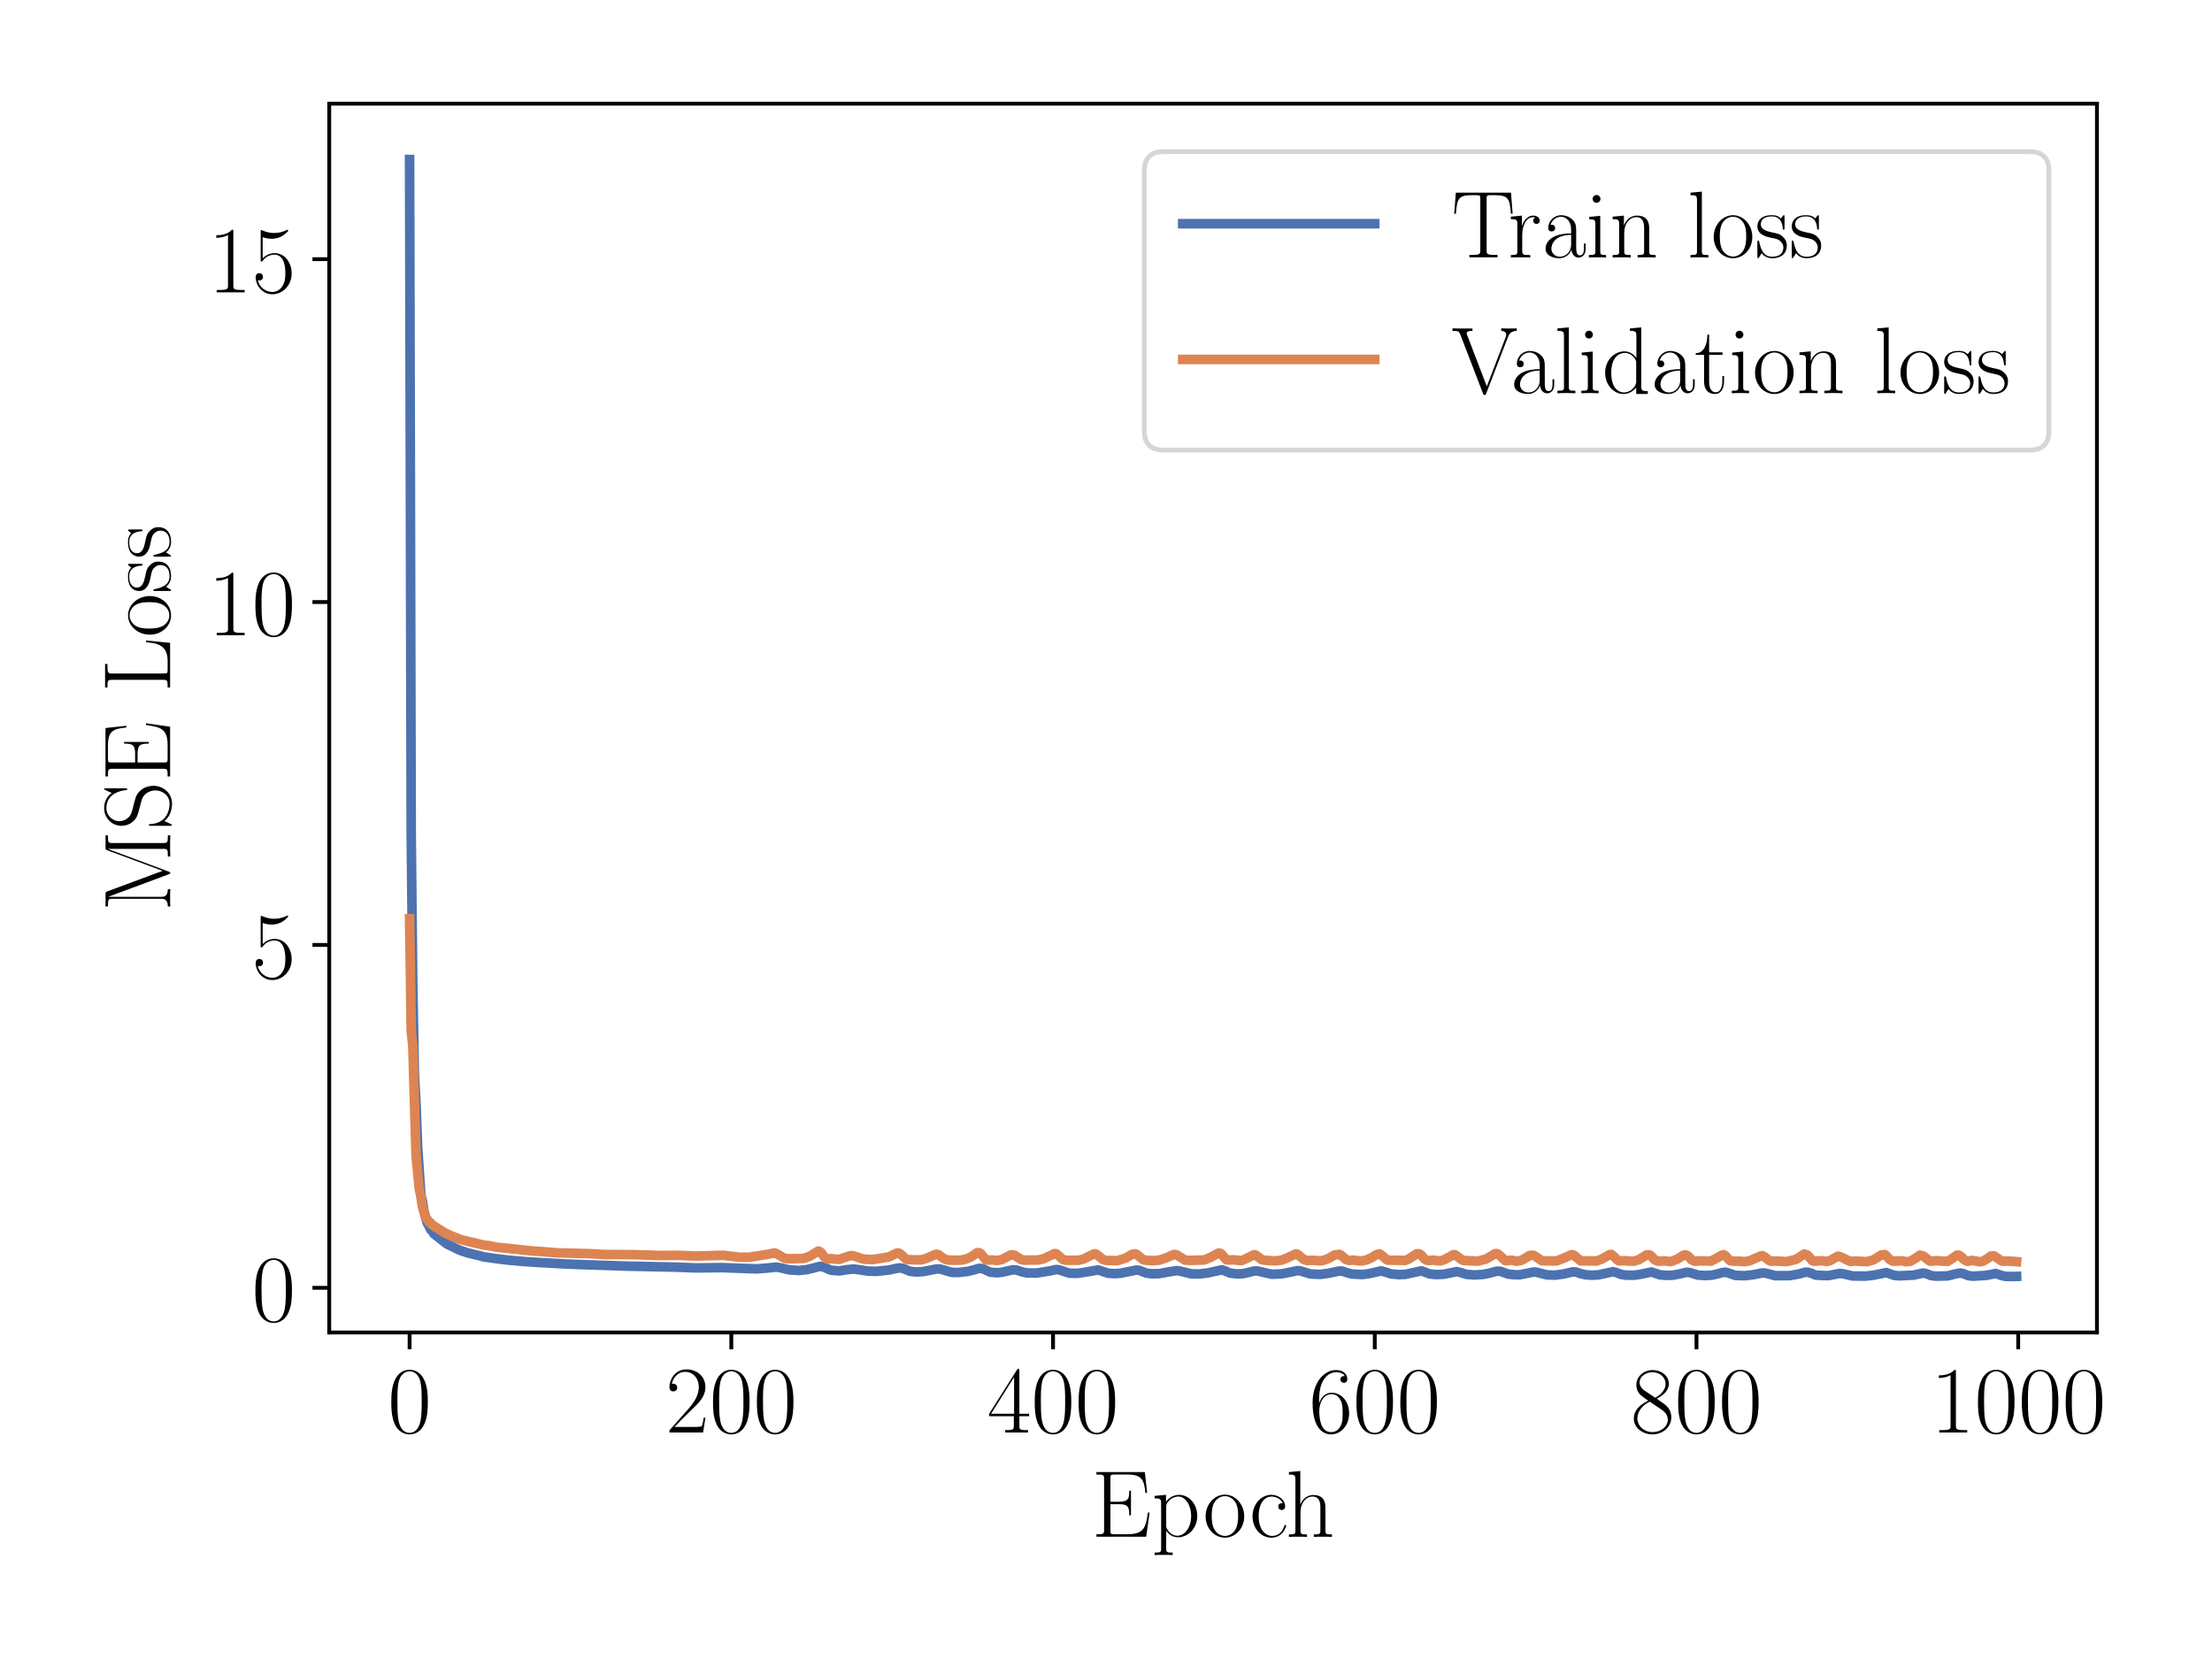 <?xml version="1.0" encoding="utf-8" standalone="no"?>
<!DOCTYPE svg PUBLIC "-//W3C//DTD SVG 1.1//EN"
  "http://www.w3.org/Graphics/SVG/1.1/DTD/svg11.dtd">
<!-- Created with matplotlib (https://matplotlib.org/) -->
<svg height="345.6pt" version="1.1" viewBox="0 0 460.8 345.6" width="460.8pt" xmlns="http://www.w3.org/2000/svg" xmlns:xlink="http://www.w3.org/1999/xlink">
 <defs>
  <style type="text/css">*{stroke-linecap:butt;stroke-linejoin:round;}</style>
 </defs>
 <g id="figure_1">
  <g id="patch_1">
   <path d="M 0 345.6 
L 460.8 345.6 
L 460.8 0 
L 0 0 
z
" style="fill:#ffffff;"/>
  </g>
  <g id="axes_1">
   <g id="patch_2">
    <path d="M 68.589 277.575 
L 436.832 277.575 
L 436.832 21.6 
L 68.589 21.6 
z
" style="fill:#ffffff;"/>
   </g>
   <g id="matplotlib.axis_1">
    <g id="xtick_1">
     <g id="line2d_1">
      <defs>
       <path d="M 0 0 
L 0 3.5 
" id="m5d7359f38b" style="stroke:#000000;stroke-width:0.8;"/>
      </defs>
      <g>
       <use style="stroke:#000000;stroke-width:0.8;" x="85.327" xlink:href="#m5d7359f38b" y="277.575"/>
      </g>
     </g>
     <g id="text_1">
      <!-- $\mathdefault{0}$ -->
      <g transform="translate(80.758 298.412)scale(0.2 -0.2)">
       <defs>
        <path d="M 42 31.641 
C 42 37.75 41.906 48.125 37.703 56.109 
C 34 63.109 28.094 65.594 22.906 65.594 
C 18.094 65.594 12 63.406 8.203 56.203 
C 4.203 48.719 3.797 39.438 3.797 31.641 
C 3.797 25.953 3.906 17.281 7 9.672 
C 11.297 -0.609 19 -2 22.906 -2 
C 27.5 -2 34.5 -0.109 38.594 9.375 
C 41.594 16.281 42 24.359 42 31.641 
z
M 22.906 -0.406 
C 16.5 -0.406 12.703 5.078 11.297 12.688 
C 10.203 18.562 10.203 27.156 10.203 32.75 
C 10.203 40.438 10.203 46.828 11.5 52.922 
C 13.406 61.391 19 64 22.906 64 
C 27 64 32.297 61.297 34.203 53.125 
C 35.5 47.438 35.594 40.734 35.594 32.75 
C 35.594 26.25 35.594 18.266 34.406 12.375 
C 32.297 1.484 26.406 -0.406 22.906 -0.406 
z
" id="CMR17-48"/>
       </defs>
       <use transform="scale(0.996)" xlink:href="#CMR17-48"/>
      </g>
     </g>
    </g>
    <g id="xtick_2">
     <g id="line2d_2">
      <g>
       <use style="stroke:#000000;stroke-width:0.8;" x="152.347" xlink:href="#m5d7359f38b" y="277.575"/>
      </g>
     </g>
     <g id="text_2">
      <!-- $\mathdefault{200}$ -->
      <g transform="translate(138.64 298.412)scale(0.2 -0.2)">
       <defs>
        <path d="M 41.703 15.453 
L 39.906 15.453 
C 38.906 8.375 38.094 7.172 37.703 6.562 
C 37.203 5.766 30 5.766 28.594 5.766 
L 9.406 5.766 
C 13 9.672 20 16.75 28.5 24.953 
C 34.594 30.734 41.703 37.531 41.703 47.422 
C 41.703 59.219 32.297 66 21.797 66 
C 10.797 66 4.094 56.312 4.094 47.344 
C 4.094 43.438 7 42.938 8.203 42.938 
C 9.203 42.938 12.203 43.547 12.203 47.031 
C 12.203 50.109 9.594 51 8.203 51 
C 7.594 51 7 50.906 6.594 50.703 
C 8.5 59.219 14.297 63.406 20.406 63.406 
C 29.094 63.406 34.797 56.516 34.797 47.422 
C 34.797 38.734 29.703 31.25 24 24.75 
L 4.094 2.281 
L 4.094 0 
L 39.297 0 
z
" id="CMR17-50"/>
       </defs>
       <use transform="scale(0.996)" xlink:href="#CMR17-50"/>
       <use transform="translate(45.69 0)scale(0.996)" xlink:href="#CMR17-48"/>
       <use transform="translate(91.381 0)scale(0.996)" xlink:href="#CMR17-48"/>
      </g>
     </g>
    </g>
    <g id="xtick_3">
     <g id="line2d_3">
      <g>
       <use style="stroke:#000000;stroke-width:0.8;" x="219.368" xlink:href="#m5d7359f38b" y="277.575"/>
      </g>
     </g>
     <g id="text_3">
      <!-- $\mathdefault{400}$ -->
      <g transform="translate(205.66 298.412)scale(0.2 -0.2)">
       <defs>
        <path d="M 33.594 64.406 
C 33.594 66.5 33.5 66.5 31.703 66.5 
L 2 19.594 
L 2 17 
L 27.797 17 
L 27.797 7.141 
C 27.797 3.5 27.594 2.5 20.594 2.5 
L 18.703 2.5 
L 18.703 0 
C 21.906 0 27.297 0 30.703 0 
C 34.094 0 39.5 0 42.703 0 
L 42.703 2.5 
L 40.797 2.5 
C 33.797 2.5 33.594 3.5 33.594 7.141 
L 33.594 17 
L 43.797 17 
L 43.797 19.594 
L 33.594 19.594 
z
M 28.094 57.859 
L 28.094 19.594 
L 4 19.594 
z
" id="CMR17-52"/>
       </defs>
       <use transform="scale(0.996)" xlink:href="#CMR17-52"/>
       <use transform="translate(45.69 0)scale(0.996)" xlink:href="#CMR17-48"/>
       <use transform="translate(91.381 0)scale(0.996)" xlink:href="#CMR17-48"/>
      </g>
     </g>
    </g>
    <g id="xtick_4">
     <g id="line2d_4">
      <g>
       <use style="stroke:#000000;stroke-width:0.8;" x="286.388" xlink:href="#m5d7359f38b" y="277.575"/>
      </g>
     </g>
     <g id="text_4">
      <!-- $\mathdefault{600}$ -->
      <g transform="translate(272.681 298.412)scale(0.2 -0.2)">
       <defs>
        <path d="M 10.594 34 
C 10.594 57.656 21.797 63 28.297 63 
C 30.406 63 35.5 62.641 37.5 59 
C 35.906 59 32.906 59 32.906 55.516 
C 32.906 52.828 35.094 51.922 36.5 51.922 
C 37.406 51.922 40.094 52.312 40.094 55.625 
C 40.094 61.781 35.094 65.297 28.203 65.297 
C 16.297 65.297 3.797 52.969 3.797 31 
C 3.797 3.953 15.094 -2 23.094 -2 
C 32.797 -2 42 6.672 42 20.047 
C 42 32.516 33.906 41.594 23.703 41.594 
C 17.594 41.594 13.094 37.609 10.594 30.625 
z
M 23.094 0.391 
C 10.797 0.391 10.797 18.75 10.797 22.438 
C 10.797 29.625 14.203 40 23.5 40 
C 25.203 40 30.094 40 33.406 33.125 
C 35.203 29.219 35.203 25.141 35.203 20.141 
C 35.203 14.75 35.203 10.781 33.094 6.781 
C 30.906 2.672 27.703 0.391 23.094 0.391 
z
" id="CMR17-54"/>
       </defs>
       <use transform="scale(0.996)" xlink:href="#CMR17-54"/>
       <use transform="translate(45.69 0)scale(0.996)" xlink:href="#CMR17-48"/>
       <use transform="translate(91.381 0)scale(0.996)" xlink:href="#CMR17-48"/>
      </g>
     </g>
    </g>
    <g id="xtick_5">
     <g id="line2d_5">
      <g>
       <use style="stroke:#000000;stroke-width:0.8;" x="353.408" xlink:href="#m5d7359f38b" y="277.575"/>
      </g>
     </g>
     <g id="text_5">
      <!-- $\mathdefault{800}$ -->
      <g transform="translate(339.701 298.412)scale(0.2 -0.2)">
       <defs>
        <path d="M 27.203 35.375 
C 33.5 38.547 39.906 43.328 39.906 50.984 
C 39.906 60.016 31.094 65.297 23 65.297 
C 13.906 65.297 5.906 58.734 5.906 49.688 
C 5.906 47.203 6.5 42.922 10.406 39.141 
C 11.406 38.156 15.594 35.172 18.297 33.281 
C 13.797 30.984 3.297 25.531 3.297 14.594 
C 3.297 4.359 13.094 -2 22.797 -2 
C 33.5 -2 42.5 5.656 42.5 15.781 
C 42.5 24.844 36.406 29.016 32.406 31.703 
z
M 14.094 44.094 
C 13.297 44.594 9.297 47.672 9.297 52.359 
C 9.297 58.422 15.594 63 22.797 63 
C 30.703 63 36.5 57.438 36.5 50.969 
C 36.5 41.703 26.094 36.422 25.594 36.422 
C 25.5 36.422 25.406 36.422 24.594 37.031 
z
M 32.5 23.734 
C 34 22.641 38.797 19.375 38.797 13.297 
C 38.797 5.953 31.406 0.391 23 0.391 
C 13.906 0.391 7 6.844 7 14.688 
C 7 22.547 13.094 29.094 20 32.188 
z
" id="CMR17-56"/>
       </defs>
       <use transform="scale(0.996)" xlink:href="#CMR17-56"/>
       <use transform="translate(45.69 0)scale(0.996)" xlink:href="#CMR17-48"/>
       <use transform="translate(91.381 0)scale(0.996)" xlink:href="#CMR17-48"/>
      </g>
     </g>
    </g>
    <g id="xtick_6">
     <g id="line2d_6">
      <g>
       <use style="stroke:#000000;stroke-width:0.8;" x="420.428" xlink:href="#m5d7359f38b" y="277.575"/>
      </g>
     </g>
     <g id="text_6">
      <!-- $\mathdefault{1000}$ -->
      <g transform="translate(402.152 298.412)scale(0.2 -0.2)">
       <defs>
        <path d="M 26.594 63.406 
C 26.594 65.5 26.5 65.5 25.094 65.5 
C 21.203 61.188 15.297 59.797 9.703 59.797 
C 9.406 59.797 8.906 59.797 8.797 59.5 
C 8.703 59.297 8.703 59.094 8.703 57 
C 11.797 57 17 57.594 21 59.984 
L 21 7.203 
C 21 3.688 20.797 2.5 12.203 2.5 
L 9.203 2.5 
L 9.203 0 
C 14 0 19 0 23.797 0 
C 28.594 0 33.594 0 38.406 0 
L 38.406 2.5 
L 35.406 2.5 
C 26.797 2.5 26.594 3.594 26.594 7.156 
z
" id="CMR17-49"/>
       </defs>
       <use transform="scale(0.996)" xlink:href="#CMR17-49"/>
       <use transform="translate(45.69 0)scale(0.996)" xlink:href="#CMR17-48"/>
       <use transform="translate(91.381 0)scale(0.996)" xlink:href="#CMR17-48"/>
       <use transform="translate(137.071 0)scale(0.996)" xlink:href="#CMR17-48"/>
      </g>
     </g>
    </g>
    <g id="text_7">
     <!-- Epoch -->
     <g transform="translate(227.395 320.124)scale(0.2 -0.2)">
      <defs>
       <path d="M 60.703 25.234 
L 58.906 25.234 
C 56.703 10.562 55.406 2.594 37.797 2.594 
L 23.906 2.594 
C 19.906 2.594 19.703 3.078 19.703 6.469 
L 19.703 34 
L 29.094 34 
C 38.5 34 39.406 30.625 39.406 22.344 
L 41.203 22.344 
L 41.203 48.141 
L 39.406 48.141 
C 39.406 39.953 38.5 36.594 29.094 36.594 
L 19.703 36.594 
L 19.703 61.141 
C 19.703 64.5 19.906 65 23.906 65 
L 37.594 65 
C 53.094 65 54.906 58.891 56.297 45.766 
L 58.094 45.766 
L 55.703 67.578 
L 5.094 67.578 
L 5.094 65 
C 12 65 13.094 65 13.094 60.531 
L 13.094 7.047 
C 13.094 2.594 12 2.594 5.094 2.594 
L 5.094 0 
L 57.094 0 
z
" id="CMR17-69"/>
       <path d="M 22 -16.609 
C 15.594 -16.609 15.203 -16.203 15.203 -12.328 
L 15.203 6.281 
C 18.094 2.094 22.297 -0.594 27.594 -0.594 
C 37.594 -0.594 47.703 8.172 47.703 21.688 
C 47.703 34.234 39 43.781 28.703 43.781 
C 22.703 43.781 17.797 40.5 15 36.531 
L 15 43.781 
L 3.094 42.688 
L 3.094 40.109 
C 9 40.109 9.906 39.5 9.906 34.734 
L 9.906 -12.328 
C 9.906 -16.109 9.5 -16.609 3.094 -16.609 
L 3.094 -19.188 
C 5.5 -19 9.906 -19 12.5 -19 
C 15.094 -19 19.594 -19 22 -19.188 
z
M 15.203 31.438 
C 15.203 32.844 15.203 34.922 19.094 38.609 
C 19.594 39.016 23 42 28 42 
C 35.297 42 41.297 32.938 41.297 21.594 
C 41.297 10.25 34.906 1 27 1 
C 23.406 1 19.5 2.688 16.5 7.375 
C 15.203 9.562 15.203 10.156 15.203 11.75 
z
" id="CMR17-112"/>
       <path d="M 43.094 21.188 
C 43.094 34 33.797 44 22.906 44 
C 12 44 2.703 34 2.703 21.188 
C 2.703 8.609 12 -1 22.906 -1 
C 33.797 -1 43.094 8.609 43.094 21.188 
z
M 22.906 0.797 
C 18.203 0.797 14.203 3.594 11.906 7.5 
C 9.406 11.984 9.094 17.594 9.094 22 
C 9.094 26.203 9.297 31.406 11.906 35.906 
C 13.906 39.203 17.797 42.406 22.906 42.406 
C 27.406 42.406 31.203 39.906 33.594 36.406 
C 36.703 31.703 36.703 25.109 36.703 22 
C 36.703 18.094 36.5 12.109 33.797 7.297 
C 31 2.703 26.703 0.797 22.906 0.797 
z
" id="CMR17-111"/>
       <path d="M 34.906 35 
C 33 35 30.203 35 30.203 31.516 
C 30.203 28.719 32.5 27.922 33.797 27.922 
C 34.5 27.922 37.406 28.234 37.406 31.625 
C 37.406 38.547 30.594 43.797 22.906 43.797 
C 12.297 43.797 3.297 34.031 3.297 21.297 
C 3.297 8.062 12.703 -1 22.906 -1 
C 35.297 -1 38.406 10.578 38.406 11.688 
C 38.406 12.094 38.297 12.391 37.594 12.391 
C 36.906 12.391 36.797 12.297 36.406 10.984 
C 33.797 2.812 28.094 0.797 23.797 0.797 
C 17.406 0.797 9.703 6.672 9.703 21.391 
C 9.703 36.531 17.094 42 23 42 
C 26.906 42 32.703 40.203 34.906 35 
z
" id="CMR17-99"/>
       <path d="M 41.5 30.203 
C 41.5 35.297 40.5 43.594 28.703 43.594 
C 20.5 43.594 16.5 37 15.297 33.703 
L 15.203 33.703 
L 15.203 68.688 
L 3.297 67.594 
L 3.297 65 
C 9.203 65 10.094 64.406 10.094 59.641 
L 10.094 6.656 
C 10.094 2.875 9.703 2.391 3.297 2.391 
L 3.297 -0.203 
C 5.703 0 10.094 0 12.703 0 
C 15.297 0 19.797 0 22.203 -0.203 
L 22.203 2.391 
C 15.797 2.391 15.406 2.781 15.406 6.688 
L 15.406 25.906 
C 15.406 35.109 21 42 28 42 
C 35.406 42 36.203 35.406 36.203 30.594 
L 36.203 6.688 
C 36.203 2.875 35.797 2.391 29.406 2.391 
L 29.406 -0.203 
C 31.797 0 36.203 0 38.797 0 
C 41.406 0 45.906 0 48.297 -0.203 
L 48.297 2.391 
C 41.906 2.391 41.5 2.781 41.5 6.688 
z
" id="CMR17-104"/>
      </defs>
      <use transform="scale(0.996)" xlink:href="#CMR17-69"/>
      <use transform="translate(62.586 0)scale(0.996)" xlink:href="#CMR17-112"/>
      <use transform="translate(116.084 0)scale(0.996)" xlink:href="#CMR17-111"/>
      <use transform="translate(164.377 0)scale(0.996)" xlink:href="#CMR17-99"/>
      <use transform="translate(202.26 0)scale(0.996)" xlink:href="#CMR17-104"/>
     </g>
    </g>
   </g>
   <g id="matplotlib.axis_2">
    <g id="ytick_1">
     <g id="line2d_7">
      <defs>
       <path d="M 0 0 
L -3.5 0 
" id="mf50fac00cf" style="stroke:#000000;stroke-width:0.8;"/>
      </defs>
      <g>
       <use style="stroke:#000000;stroke-width:0.8;" x="68.589" xlink:href="#mf50fac00cf" y="268.276"/>
      </g>
     </g>
     <g id="text_8">
      <!-- $\mathdefault{0}$ -->
      <g transform="translate(52.451 275.194)scale(0.2 -0.2)">
       <use transform="scale(0.996)" xlink:href="#CMR17-48"/>
      </g>
     </g>
    </g>
    <g id="ytick_2">
     <g id="line2d_8">
      <g>
       <use style="stroke:#000000;stroke-width:0.8;" x="68.589" xlink:href="#mf50fac00cf" y="196.845"/>
      </g>
     </g>
     <g id="text_9">
      <!-- $\mathdefault{5}$ -->
      <g transform="translate(52.451 203.763)scale(0.2 -0.2)">
       <defs>
        <path d="M 11.406 57.688 
C 12.406 57.281 16.5 56 20.703 56 
C 30 56 35.094 61.109 38 64.062 
C 38 64.953 38 65.5 37.406 65.5 
C 37.297 65.5 37.094 65.5 36.297 65.047 
C 32.797 63.406 28.703 62.078 23.703 62.078 
C 20.703 62.078 16.203 62.484 11.297 64.672 
C 10.203 65.172 10 65.172 9.906 65.172 
C 9.406 65.172 9.297 65.062 9.297 63.078 
L 9.297 34.422 
C 9.297 32.641 9.297 32.141 10.297 32.141 
C 10.797 32.141 11 32.344 11.5 33.031 
C 14.703 37.516 19.094 39.406 24.094 39.406 
C 27.594 39.406 35.094 37.219 35.094 20.141 
C 35.094 16.953 35.094 11.172 32.094 6.578 
C 29.594 2.484 25.703 0.391 21.406 0.391 
C 14.797 0.391 8.094 5 6.297 12.719 
C 6.703 12.609 7.5 12.422 7.906 12.422 
C 9.203 12.422 11.703 13.125 11.703 16.219 
C 11.703 18.906 9.797 20 7.906 20 
C 5.594 20 4.094 18.594 4.094 15.797 
C 4.094 7.094 11 -2 21.594 -2 
C 31.906 -2 41.703 6.875 41.703 19.75 
C 41.703 31.719 33.906 41 24.203 41 
C 19.094 41 14.797 39.109 11.406 35.531 
z
" id="CMR17-53"/>
       </defs>
       <use transform="scale(0.996)" xlink:href="#CMR17-53"/>
      </g>
     </g>
    </g>
    <g id="ytick_3">
     <g id="line2d_9">
      <g>
       <use style="stroke:#000000;stroke-width:0.8;" x="68.589" xlink:href="#mf50fac00cf" y="125.414"/>
      </g>
     </g>
     <g id="text_10">
      <!-- $\mathdefault{10}$ -->
      <g transform="translate(43.313 132.333)scale(0.2 -0.2)">
       <use transform="scale(0.996)" xlink:href="#CMR17-49"/>
       <use transform="translate(45.69 0)scale(0.996)" xlink:href="#CMR17-48"/>
      </g>
     </g>
    </g>
    <g id="ytick_4">
     <g id="line2d_10">
      <g>
       <use style="stroke:#000000;stroke-width:0.8;" x="68.589" xlink:href="#mf50fac00cf" y="53.983"/>
      </g>
     </g>
     <g id="text_11">
      <!-- $\mathdefault{15}$ -->
      <g transform="translate(43.313 60.902)scale(0.2 -0.2)">
       <use transform="scale(0.996)" xlink:href="#CMR17-49"/>
       <use transform="translate(45.69 0)scale(0.996)" xlink:href="#CMR17-53"/>
      </g>
     </g>
    </g>
    <g id="text_12">
     <!-- MSE Loss -->
     <g transform="translate(35.437 189.879)rotate(-90)scale(0.2 -0.2)">
      <defs>
       <path d="M 20.906 66 
C 20.297 67.5 20.203 67.5 18.094 67.5 
L 5.297 67.5 
L 5.297 65 
C 12.203 65 13.297 65 13.297 60.547 
L 13.297 9.531 
C 13.297 7.047 13.297 2.391 5.297 2.391 
L 5.297 -0.203 
C 7.594 0 11.797 0 14.297 0 
C 16.797 0 21 0 23.297 -0.203 
L 23.297 2.391 
C 15.297 2.391 15.297 7.047 15.297 9.531 
L 15.297 64.609 
L 15.406 64.609 
L 38.906 1.391 
C 39.297 0.391 39.5 -0.203 40.297 -0.203 
C 41.094 -0.203 41.297 0.391 41.703 1.391 
L 65.406 65.094 
L 65.5 65.094 
L 65.5 6.844 
C 65.5 2.391 64.406 2.391 57.5 2.391 
L 57.5 -0.203 
C 60.203 0 65.594 0 68.5 0 
C 71.406 0 76.906 0 79.594 -0.203 
L 79.594 2.391 
C 72.703 2.391 71.594 2.391 71.594 6.844 
L 71.594 60.547 
C 71.594 65 72.703 65 79.594 65 
L 79.594 67.5 
L 66.906 67.5 
C 64.797 67.5 64.703 67.406 64.094 65.906 
L 42.5 7.844 
z
" id="CMR17-77"/>
       <path d="M 43.797 67.031 
C 43.797 68.812 43.703 68.922 43.094 68.922 
C 42.5 68.922 42.297 68.516 41.906 67.625 
L 38.906 61.047 
C 35.094 66.516 29.297 69 23 69 
C 12.797 69 4.594 60.953 4.594 50.828 
C 4.594 47.75 5.297 43.375 8.703 39.219 
C 12.406 34.656 15.906 33.859 23.906 31.766 
C 26.906 30.969 31.906 29.672 32.906 29.281 
C 38.594 26.906 41.594 20.953 41.594 15.391 
C 41.594 8.234 36.5 0.594 27.797 0.594 
C 17.094 0.594 7.094 6.547 6.406 20.484 
C 6.297 22.078 6.203 22.172 5.5 22.172 
C 4.703 22.172 4.594 22.078 4.594 20.078 
L 4.594 -0.016 
C 4.594 -1.797 4.703 -1.906 5.297 -1.906 
C 6 -1.906 6.203 -1.406 7.594 1.688 
C 7.703 1.984 7.703 2.188 9.594 5.953 
C 14.594 -0.609 23 -2 27.797 -2 
C 38.703 -2 46.406 7.047 46.406 17.562 
C 46.406 22.719 44.5 26.688 43.406 28.484 
C 39.203 34.844 34.703 36.031 29.906 37.219 
C 29.203 37.531 29 37.531 23.406 38.906 
C 18 40.297 15.703 41 13.203 43.688 
C 10.406 46.75 9.406 49.938 9.406 53.109 
C 9.406 59.562 14.594 66.609 23.094 66.609 
C 33.703 66.609 40.297 59.156 41.797 46.766 
C 42.094 44.969 42.203 44.875 42.906 44.875 
C 43.797 44.875 43.797 45.172 43.797 46.859 
z
" id="CMR17-83"/>
       <path d="M 54.203 25.234 
L 52.406 25.234 
C 51.594 15.359 50.297 2.594 33.203 2.594 
L 23.906 2.594 
C 19.906 2.594 19.703 3.078 19.703 6.469 
L 19.703 60.906 
C 19.703 64.516 19.906 65.5 27.5 65.5 
L 29.703 65.5 
L 29.703 68 
C 25.594 68 20.797 68 16.703 68 
C 13.594 68 8 68 5.094 68 
L 5.094 65.5 
C 12 65.5 13.094 65.5 13.094 61.016 
L 13.094 7.062 
C 13.094 2.594 12 2.594 5.094 2.594 
L 5.094 0 
L 51.797 0 
z
" id="CMR17-76"/>
       <path d="M 30.906 42.141 
C 30.906 43.953 30.797 44.047 30.203 44.047 
C 29.797 44.047 29.703 43.953 28.5 42.453 
C 28.203 42.047 27.297 41.031 27 40.641 
C 23.797 44.047 19.297 44.047 17.594 44.047 
C 6.5 44.047 2.5 38.234 2.5 32.438 
C 2.5 23.406 12.703 21.328 15.594 20.703 
C 21.906 19.422 24.094 19.016 26.203 17.203 
C 27.5 16.016 29.703 13.812 29.703 10.219 
C 29.703 6 27.297 0.594 18.094 0.594 
C 9.406 0.594 6.297 7.188 4.5 15.953 
C 4.203 17.344 4.203 17.453 3.406 17.453 
C 2.594 17.453 2.5 17.344 2.5 15.359 
L 2.5 0.984 
C 2.5 -0.797 2.594 -0.906 3.203 -0.906 
C 3.703 -0.906 3.797 -0.797 4.297 0 
C 4.906 0.891 6.406 3.297 7 4.312 
C 9 1.609 12.5 -1 18.094 -1 
C 28 -1 33.297 4.422 33.297 12.25 
C 33.297 17.375 30.594 20.078 29.297 21.281 
C 26.297 24.391 22.797 25.094 18.594 25.891 
C 13.094 27.109 6.094 28.516 6.094 34.641 
C 6.094 37.234 7.5 42.766 17.594 42.766 
C 28.297 42.766 28.906 32.719 29.094 29.5 
C 29.203 29 29.703 28.891 30 28.891 
C 30.906 28.891 30.906 29.203 30.906 30.906 
z
" id="CMR17-115"/>
      </defs>
      <use transform="scale(0.996)" xlink:href="#CMR17-77"/>
      <use transform="translate(84.687 0)scale(0.996)" xlink:href="#CMR17-83"/>
      <use transform="translate(135.582 0)scale(0.996)" xlink:href="#CMR17-69"/>
      <use transform="translate(228.245 0)scale(0.996)" xlink:href="#CMR17-76"/>
      <use transform="translate(285.626 0)scale(0.996)" xlink:href="#CMR17-111"/>
      <use transform="translate(331.316 0)scale(0.996)" xlink:href="#CMR17-115"/>
      <use transform="translate(367.118 0)scale(0.996)" xlink:href="#CMR17-115"/>
     </g>
    </g>
   </g>
   <g id="line2d_11">
    <path clip-path="url(#pe8f7d7a83a)" d="M 85.327 33.235 
L 85.662 173.86 
L 85.997 205.817 
L 86.332 223.946 
L 86.668 229.996 
L 87.003 238.997 
L 87.673 248.947 
L 88.008 250.291 
L 88.343 252.452 
L 89.013 254.797 
L 89.348 255.341 
L 89.683 256.114 
L 90.019 256.407 
L 90.354 256.994 
L 93.034 259.106 
L 95.715 260.425 
L 97.391 260.991 
L 98.731 261.315 
L 99.736 261.545 
L 100.742 261.825 
L 102.752 262.116 
L 104.093 262.295 
L 105.768 262.493 
L 107.109 262.618 
L 109.454 262.822 
L 112.805 263.028 
L 117.497 263.296 
L 121.518 263.454 
L 130.901 263.767 
L 133.917 263.827 
L 140.954 263.974 
L 144.975 264.13 
L 150.337 264.071 
L 157.709 264.329 
L 159.72 264.166 
L 161.73 263.96 
L 162.736 264.134 
L 164.411 264.54 
L 166.422 264.666 
L 168.097 264.489 
L 169.773 264.075 
L 170.778 263.813 
L 171.448 263.894 
L 173.124 264.612 
L 174.799 264.756 
L 176.475 264.494 
L 177.815 264.36 
L 179.155 264.534 
L 180.831 264.799 
L 182.506 264.847 
L 185.187 264.571 
L 186.863 264.205 
L 187.533 264.121 
L 188.203 264.275 
L 189.544 264.829 
L 190.884 264.979 
L 192.224 264.906 
L 193.9 264.583 
L 195.24 264.33 
L 195.911 264.38 
L 198.256 265.048 
L 199.597 265.087 
L 201.607 264.853 
L 202.948 264.524 
L 203.953 264.219 
L 204.623 264.254 
L 206.299 265.024 
L 207.639 265.132 
L 208.644 265.052 
L 209.985 264.75 
L 210.99 264.532 
L 211.66 264.551 
L 213.001 264.976 
L 214.006 265.181 
L 216.017 265.193 
L 218.697 264.746 
L 220.038 264.465 
L 220.708 264.54 
L 222.719 265.22 
L 224.394 265.264 
L 226.07 265.02 
L 228.75 264.553 
L 229.421 264.76 
L 230.761 265.217 
L 232.101 265.328 
L 233.442 265.237 
L 235.117 264.9 
L 236.793 264.561 
L 237.463 264.683 
L 238.803 265.207 
L 239.809 265.345 
L 241.484 265.319 
L 243.495 264.951 
L 245.17 264.688 
L 245.841 264.794 
L 248.186 265.366 
L 249.862 265.388 
L 251.537 265.186 
L 254.553 264.532 
L 255.223 264.762 
L 256.229 265.197 
L 257.569 265.369 
L 258.91 265.333 
L 260.25 265.028 
L 261.255 264.774 
L 261.925 264.765 
L 264.941 265.448 
L 266.952 265.367 
L 268.627 265.05 
L 270.303 264.692 
L 270.973 264.77 
L 272.984 265.388 
L 274.994 265.478 
L 276.67 265.263 
L 279.016 264.773 
L 279.686 264.805 
L 280.691 265.154 
L 281.696 265.402 
L 283.707 265.506 
L 285.047 265.352 
L 287.728 264.754 
L 288.734 265.031 
L 289.739 265.364 
L 291.414 265.529 
L 292.755 265.469 
L 294.095 265.174 
L 296.106 264.749 
L 296.776 264.988 
L 297.781 265.367 
L 299.122 265.516 
L 300.797 265.444 
L 303.478 264.901 
L 304.148 265.056 
L 305.489 265.471 
L 307.164 265.595 
L 308.84 265.496 
L 310.18 265.249 
L 311.856 264.806 
L 312.526 264.825 
L 313.196 265.063 
L 314.201 265.423 
L 315.542 265.555 
L 316.547 265.559 
L 317.887 265.303 
L 319.563 264.966 
L 320.233 265.067 
L 322.244 265.583 
L 323.919 265.634 
L 325.595 265.419 
L 327.605 264.956 
L 328.276 264.981 
L 329.281 265.319 
L 330.286 265.562 
L 331.627 265.646 
L 332.967 265.576 
L 334.307 265.292 
L 335.983 264.928 
L 336.653 265.07 
L 337.658 265.477 
L 338.664 265.631 
L 340.339 265.658 
L 341.68 265.469 
L 344.025 264.982 
L 344.695 265.201 
L 345.701 265.558 
L 347.041 265.676 
L 348.382 265.656 
L 349.722 265.424 
L 351.397 265.027 
L 352.068 265.118 
L 353.743 265.633 
L 355.419 265.723 
L 356.759 265.614 
L 358.1 265.294 
L 358.77 265.099 
L 359.44 265.019 
L 360.11 265.202 
L 361.451 265.68 
L 363.461 265.757 
L 365.137 265.562 
L 367.147 265.179 
L 367.817 265.212 
L 369.828 265.752 
L 372.844 265.731 
L 374.855 265.374 
L 375.86 265.07 
L 376.53 265.018 
L 377.2 265.204 
L 378.206 265.618 
L 379.546 265.708 
L 380.886 265.733 
L 382.227 265.475 
L 383.232 265.29 
L 383.902 265.346 
L 385.913 265.808 
L 388.594 265.839 
L 390.269 265.652 
L 392.95 265.108 
L 393.955 265.458 
L 394.626 265.684 
L 395.631 265.779 
L 398.647 265.634 
L 400.657 265.195 
L 401.328 265.342 
L 402.333 265.747 
L 403.338 265.841 
L 405.684 265.798 
L 407.359 265.379 
L 408.365 265.192 
L 409.035 265.334 
L 410.04 265.745 
L 411.046 265.849 
L 413.726 265.689 
L 415.737 265.304 
L 416.742 265.638 
L 417.748 265.891 
L 419.423 265.924 
L 420.093 265.897 
L 420.093 265.897 
" style="fill:none;stroke:#4c72b0;stroke-linecap:square;stroke-width:2;"/>
   </g>
   <g id="line2d_12">
    <path clip-path="url(#pe8f7d7a83a)" d="M 85.327 191.381 
L 85.662 214.832 
L 85.997 217.897 
L 86.668 240.752 
L 87.338 247.668 
L 87.673 249.235 
L 88.008 251.405 
L 88.678 253.643 
L 89.013 254.023 
L 89.348 254.623 
L 89.683 254.75 
L 90.019 255.155 
L 92.029 256.443 
L 92.699 256.836 
L 93.705 257.321 
L 96.05 258.254 
L 100.742 259.366 
L 101.747 259.473 
L 103.423 259.815 
L 110.795 260.588 
L 113.476 260.778 
L 115.151 260.915 
L 116.156 260.992 
L 122.858 261.165 
L 125.874 261.335 
L 132.241 261.373 
L 133.582 261.413 
L 135.257 261.47 
L 137.268 261.54 
L 141.289 261.508 
L 144.975 261.658 
L 150.672 261.501 
L 152.012 261.667 
L 154.023 261.892 
L 156.033 261.907 
L 159.72 261.335 
L 161.395 261.012 
L 162.065 261.318 
L 163.406 262.123 
L 164.411 262.22 
L 167.427 262.16 
L 168.767 261.654 
L 170.443 260.618 
L 170.778 260.725 
L 171.113 261.012 
L 171.783 261.946 
L 172.118 262.202 
L 172.453 262.262 
L 173.124 262.203 
L 174.799 262.364 
L 176.14 261.899 
L 176.81 261.672 
L 177.48 261.556 
L 178.485 261.825 
L 179.155 262.087 
L 180.161 262.325 
L 181.836 262.394 
L 185.187 261.832 
L 186.863 261.026 
L 187.198 261.027 
L 187.533 261.197 
L 188.873 262.388 
L 189.879 262.434 
L 191.889 262.461 
L 192.895 262.167 
L 194.905 261.31 
L 195.24 261.292 
L 195.575 261.442 
L 196.581 262.179 
L 197.251 262.447 
L 198.256 262.529 
L 200.267 262.503 
L 201.272 262.273 
L 202.277 261.835 
L 203.618 260.939 
L 203.953 260.97 
L 204.288 261.137 
L 205.293 262.349 
L 205.628 262.489 
L 206.969 262.483 
L 207.639 262.583 
L 208.644 262.41 
L 210.655 261.39 
L 211.325 261.472 
L 211.995 261.909 
L 212.666 262.361 
L 213.336 262.513 
L 216.352 262.473 
L 217.357 262.231 
L 219.703 261.141 
L 220.038 261.179 
L 220.708 261.728 
L 221.378 262.358 
L 222.048 262.537 
L 224.729 262.524 
L 225.735 262.27 
L 227.745 261.273 
L 228.08 261.186 
L 228.415 261.284 
L 229.086 261.826 
L 229.756 262.386 
L 230.426 262.561 
L 232.772 262.615 
L 234.447 262.104 
L 235.788 261.324 
L 236.458 261.204 
L 236.793 261.299 
L 238.133 262.417 
L 238.803 262.538 
L 240.144 262.612 
L 241.484 262.525 
L 242.825 262.066 
L 244.5 261.349 
L 244.835 261.334 
L 245.17 261.435 
L 246.846 262.491 
L 247.851 262.563 
L 250.867 262.475 
L 252.208 261.912 
L 253.883 261.028 
L 254.218 261.085 
L 254.553 261.345 
L 255.223 262.176 
L 255.559 262.453 
L 256.229 262.476 
L 256.899 262.442 
L 258.574 262.605 
L 259.245 262.358 
L 261.255 261.377 
L 261.59 261.454 
L 262.261 261.959 
L 262.931 262.455 
L 263.936 262.56 
L 265.612 262.67 
L 266.952 262.519 
L 267.957 262.122 
L 269.968 261.199 
L 270.303 261.287 
L 270.973 261.849 
L 271.643 262.396 
L 272.314 262.581 
L 273.319 262.544 
L 274.994 262.648 
L 275.665 262.559 
L 276.67 262.197 
L 278.01 261.432 
L 279.016 261.318 
L 279.351 261.462 
L 280.356 262.348 
L 281.026 262.571 
L 282.032 262.504 
L 283.037 262.655 
L 283.707 262.674 
L 284.712 262.459 
L 285.718 261.998 
L 286.723 261.37 
L 287.393 261.197 
L 288.063 261.685 
L 288.734 262.305 
L 289.069 262.509 
L 290.409 262.538 
L 292.755 262.562 
L 293.425 262.292 
L 295.1 261.212 
L 295.436 261.166 
L 295.771 261.252 
L 296.106 261.5 
L 296.776 262.283 
L 297.111 262.497 
L 297.446 262.576 
L 298.452 262.53 
L 298.787 262.505 
L 299.457 262.668 
L 300.127 262.64 
L 300.797 262.446 
L 302.808 261.365 
L 303.143 261.413 
L 303.813 261.896 
L 304.483 262.386 
L 304.818 262.567 
L 307.834 262.714 
L 309.51 262.306 
L 311.52 261.153 
L 311.856 261.162 
L 312.191 261.32 
L 313.531 262.584 
L 313.866 262.621 
L 314.536 262.526 
L 315.207 262.562 
L 315.877 262.733 
L 316.882 262.578 
L 318.222 261.83 
L 318.558 261.571 
L 319.228 261.472 
L 319.563 261.555 
L 321.238 262.653 
L 324.254 262.679 
L 325.93 262.025 
L 327.27 261.403 
L 327.605 261.393 
L 327.94 261.539 
L 329.281 262.657 
L 332.632 262.687 
L 333.637 262.31 
L 335.313 261.354 
L 335.648 261.314 
L 336.318 261.858 
L 336.988 262.522 
L 337.323 262.682 
L 338.329 262.621 
L 338.999 262.677 
L 340.339 262.733 
L 341.344 262.443 
L 343.02 261.412 
L 343.69 261.445 
L 344.025 261.71 
L 344.695 262.441 
L 345.366 262.72 
L 346.706 262.668 
L 348.046 262.811 
L 349.387 262.301 
L 350.727 261.472 
L 351.062 261.424 
L 351.397 261.51 
L 351.733 261.725 
L 352.403 262.461 
L 353.073 262.739 
L 354.078 262.664 
L 356.424 262.7 
L 357.429 262.201 
L 358.77 261.438 
L 359.105 261.392 
L 359.44 261.605 
L 360.11 262.335 
L 360.445 262.625 
L 361.115 262.722 
L 362.456 262.734 
L 363.461 262.827 
L 364.466 262.651 
L 366.812 261.635 
L 367.147 261.592 
L 367.482 261.741 
L 368.488 262.545 
L 368.823 262.712 
L 370.163 262.701 
L 371.504 262.773 
L 372.174 262.823 
L 374.184 262.334 
L 375.86 261.233 
L 376.53 261.462 
L 377.535 262.616 
L 377.87 262.731 
L 379.546 262.622 
L 380.551 262.783 
L 381.222 262.615 
L 382.897 261.67 
L 383.567 261.879 
L 385.243 262.703 
L 385.578 262.778 
L 386.248 262.694 
L 388.929 262.822 
L 390.269 262.467 
L 391.945 261.418 
L 392.615 261.347 
L 392.95 261.602 
L 393.62 262.341 
L 394.29 262.726 
L 396.301 262.645 
L 396.971 262.841 
L 397.977 262.746 
L 398.982 262.142 
L 399.987 261.462 
L 400.657 261.65 
L 401.998 262.703 
L 402.668 262.698 
L 403.338 262.621 
L 405.684 262.772 
L 406.354 262.384 
L 407.695 261.465 
L 408.03 261.46 
L 408.7 261.902 
L 409.035 262.34 
L 409.705 262.712 
L 410.04 262.747 
L 410.71 262.558 
L 412.051 262.775 
L 412.386 262.857 
L 413.056 262.744 
L 414.061 262.161 
L 414.732 261.658 
L 415.402 261.621 
L 417.077 262.734 
L 417.748 262.712 
L 418.753 262.717 
L 420.093 262.823 
L 420.093 262.823 
" style="fill:none;stroke:#dd8452;stroke-linecap:square;stroke-width:2;"/>
   </g>
   <g id="patch_3">
    <path d="M 68.589 277.575 
L 68.589 21.6 
" style="fill:none;stroke:#000000;stroke-linecap:square;stroke-linejoin:miter;stroke-width:0.8;"/>
   </g>
   <g id="patch_4">
    <path d="M 436.832 277.575 
L 436.832 21.6 
" style="fill:none;stroke:#000000;stroke-linecap:square;stroke-linejoin:miter;stroke-width:0.8;"/>
   </g>
   <g id="patch_5">
    <path d="M 68.589 277.575 
L 436.832 277.575 
" style="fill:none;stroke:#000000;stroke-linecap:square;stroke-linejoin:miter;stroke-width:0.8;"/>
   </g>
   <g id="patch_6">
    <path d="M 68.589 21.6 
L 436.832 21.6 
" style="fill:none;stroke:#000000;stroke-linecap:square;stroke-linejoin:miter;stroke-width:0.8;"/>
   </g>
   <g id="legend_1">
    <g id="patch_7">
     <path d="M 242.379 93.754 
L 422.832 93.754 
Q 426.832 93.754 426.832 89.754 
L 426.832 35.6 
Q 426.832 31.6 422.832 31.6 
L 242.379 31.6 
Q 238.379 31.6 238.379 35.6 
L 238.379 89.754 
Q 238.379 93.754 242.379 93.754 
z
" style="fill:#ffffff;opacity:0.8;stroke:#cccccc;stroke-linejoin:miter;"/>
    </g>
    <g id="line2d_13">
     <path d="M 246.379 46.6 
L 286.379 46.6 
" style="fill:none;stroke:#4c72b0;stroke-linecap:square;stroke-width:2;"/>
    </g>
    <g id="line2d_14"/>
    <g id="text_13">
     <!-- Train loss -->
     <g transform="translate(302.379 53.6)scale(0.2 -0.2)">
      <defs>
       <path d="M 62.203 67.594 
L 4.5 67.594 
L 2.797 45.594 
L 4.594 45.594 
C 5.906 62.125 7.297 65 22.703 65 
C 24.5 65 27.406 65 28.203 64.906 
C 30.094 64.609 30.094 63.406 30.094 61.125 
L 30.094 7.172 
C 30.094 3.594 29.797 2.5 21.5 2.5 
L 18.703 2.5 
L 18.703 0 
C 23.5 0 28.5 0 33.406 0 
C 38.297 0 43.297 0 48.094 0 
L 48.094 2.5 
L 45.297 2.5 
C 37 2.5 36.703 3.594 36.703 7.172 
L 36.703 61.125 
C 36.703 63.312 36.703 64.516 38.5 64.906 
C 39.297 65 42.203 65 44 65 
C 59.297 65 60.797 62.125 62.094 45.594 
L 63.906 45.594 
z
" id="CMR17-84"/>
       <path d="M 15 23.391 
C 15 33 19.094 42 26.594 42 
C 27.297 42 28 41.906 28.703 41.594 
C 28.703 41.594 26.5 40.891 26.5 38.312 
C 26.5 35.906 28.406 34.906 29.906 34.906 
C 31.094 34.906 33.297 35.609 33.297 38.406 
C 33.297 41.609 30.094 43.594 26.703 43.594 
C 19.094 43.594 15.797 36.203 14.797 32.703 
L 14.703 32.703 
L 14.703 43.594 
L 3.094 42.5 
L 3.094 39.906 
C 9 39.906 9.906 39.297 9.906 34.5 
L 9.906 6.688 
C 9.906 2.875 9.5 2.391 3.094 2.391 
L 3.094 -0.203 
C 5.5 0 10.094 0 12.703 0 
C 15.594 0 20.703 0 23.406 -0.203 
L 23.406 2.391 
C 16.203 2.391 15 2.391 15 6.875 
z
" id="CMR17-114"/>
       <path d="M 36 25.828 
C 36 32.375 36 35.844 31.797 39.734 
C 28.094 43 23.797 44 20.406 44 
C 12.5 44 6.797 37.609 6.797 30.797 
C 6.797 27 9.797 27 10.406 27 
C 11.703 27 14 27.781 14 30.531 
C 14 33 12.094 34.078 10.406 34.078 
C 10 34.078 9.5 33.969 9.203 33.875 
C 11.297 40.5 16.703 42.406 20.203 42.406 
C 25.203 42.406 30.703 37.953 30.703 29.453 
L 30.703 25 
C 24.797 25 17.703 24.203 12.094 21.203 
C 5.797 17.703 4 12.703 4 8.906 
C 4 1.203 13 -1 18.297 -1 
C 23.797 -1 28.906 2.172 31.094 7.984 
C 31.297 3.641 34.094 -0.281 38.5 -0.281 
C 40.594 -0.281 45.906 1.094 45.906 8.859 
L 45.906 14.375 
L 44.094 14.375 
L 44.094 8.781 
C 44.094 2.781 41.406 2 40.094 2 
C 36 2 36 7.156 36 11.531 
z
M 30.703 13.594 
C 30.703 4.953 24.5 0.594 19 0.594 
C 14 0.594 10.094 4.297 10.094 8.906 
C 10.094 11.891 11.406 17.188 17.203 20.391 
C 22 23.094 27.5 23.5 30.703 23.5 
z
" id="CMR17-97"/>
       <path d="M 15.5 61.078 
C 15.5 63.266 13.703 65.156 11.406 65.156 
C 9.203 65.156 7.297 63.375 7.297 61.078 
C 7.297 58.891 9.094 57 11.406 57 
C 13.594 57 15.5 58.797 15.5 61.078 
z
M 3.797 42.281 
L 3.797 39.703 
C 9.406 39.703 10.203 39.094 10.203 34.328 
L 10.203 6.672 
C 10.203 2.875 9.797 2.391 3.406 2.391 
L 3.406 -0.203 
C 5.797 0 10.094 0 12.594 0 
C 15 0 19.094 0 21.406 -0.203 
L 21.406 2.391 
C 15.5 2.391 15.297 2.984 15.297 6.562 
L 15.297 43.375 
z
" id="CMR17-105"/>
       <path d="M 41.5 30.203 
C 41.5 35.297 40.5 43.594 28.703 43.594 
C 20.797 43.594 16.703 37.5 15.203 33.5 
L 15.094 33.5 
L 15.094 43.594 
L 3.297 42.5 
L 3.297 39.906 
C 9.203 39.906 10.094 39.297 10.094 34.5 
L 10.094 6.688 
C 10.094 2.875 9.703 2.391 3.297 2.391 
L 3.297 -0.203 
C 5.703 0 10.094 0 12.703 0 
C 15.297 0 19.797 0 22.203 -0.203 
L 22.203 2.391 
C 15.797 2.391 15.406 2.781 15.406 6.688 
L 15.406 25.906 
C 15.406 35.109 21 42 28 42 
C 35.406 42 36.203 35.406 36.203 30.594 
L 36.203 6.688 
C 36.203 2.875 35.797 2.391 29.406 2.391 
L 29.406 -0.203 
C 31.797 0 36.203 0 38.797 0 
C 41.406 0 45.906 0 48.297 -0.203 
L 48.297 2.391 
C 41.906 2.391 41.5 2.781 41.5 6.688 
z
" id="CMR17-110"/>
       <path d="M 15.297 68.688 
L 3.406 67.594 
L 3.406 65 
C 9.297 65 10.203 64.406 10.203 59.641 
L 10.203 6.656 
C 10.203 2.875 9.797 2.391 3.406 2.391 
L 3.406 -0.203 
C 5.797 0 10.203 0 12.703 0 
C 15.297 0 19.703 0 22.094 -0.203 
L 22.094 2.391 
C 15.703 2.391 15.297 2.781 15.297 6.656 
z
" id="CMR17-108"/>
      </defs>
      <use transform="scale(0.996)" xlink:href="#CMR17-84"/>
      <use transform="translate(58.703 0)scale(0.996)" xlink:href="#CMR17-114"/>
      <use transform="translate(93.983 0)scale(0.996)" xlink:href="#CMR17-97"/>
      <use transform="translate(139.674 0)scale(0.996)" xlink:href="#CMR17-105"/>
      <use transform="translate(164.545 0)scale(0.996)" xlink:href="#CMR17-110"/>
      <use transform="translate(245.516 0)scale(0.996)" xlink:href="#CMR17-108"/>
      <use transform="translate(270.387 0)scale(0.996)" xlink:href="#CMR17-111"/>
      <use transform="translate(316.078 0)scale(0.996)" xlink:href="#CMR17-115"/>
      <use transform="translate(351.879 0)scale(0.996)" xlink:href="#CMR17-115"/>
     </g>
    </g>
    <g id="line2d_15">
     <path d="M 246.379 74.878 
L 286.379 74.878 
" style="fill:none;stroke:#dd8452;stroke-linecap:square;stroke-width:2;"/>
    </g>
    <g id="line2d_16"/>
    <g id="text_14">
     <!-- Validation loss -->
     <g transform="translate(302.379 81.878)scale(0.2 -0.2)">
      <defs>
       <path d="M 59 58.516 
C 59.906 60.719 61.5 65 68.203 65 
L 68.203 67.688 
C 65.906 67.484 63.297 67.484 60.797 67.484 
C 58.406 67.484 54.297 67.484 52 67.688 
L 52 65 
C 57 65 57.203 61.5 57.203 60.906 
C 57.203 59.797 56.906 59.109 56.594 58.312 
L 36.906 6.969 
L 16.297 60.719 
C 16 61.422 15.797 61.922 15.797 62.406 
C 15.797 65 19.797 65 21.906 65 
L 21.906 67.484 
C 18.703 67.484 14 67.484 10.703 67.484 
C 8.094 67.484 3.406 67.484 1 67.688 
L 1 65 
C 6.797 65 7.906 64.609 9.094 61.422 
L 32.906 -0.406 
C 33.406 -1.797 33.5 -2 34.594 -2 
C 35.703 -2 35.797 -1.797 36.297 -0.406 
z
" id="CMR17-86"/>
       <path d="M 29.203 67.594 
L 29.203 65 
C 35.094 65 36 64.406 36 59.688 
L 36 36.641 
C 35.594 37.141 31.5 43.594 23.406 43.594 
C 13.203 43.594 3.297 34.5 3.297 21.312 
C 3.297 8.203 12.594 -1 22.406 -1 
C 30.906 -1 35.297 5.266 35.797 5.938 
L 35.797 -0.984 
L 47.906 -0.984 
L 47.906 2 
C 42 2 41.094 2.594 41.094 7.391 
L 41.094 68.688 
z
M 35.797 11.797 
C 35.797 8.797 34 6.094 31.703 4.094 
C 28.297 1.094 24.906 0.594 23 0.594 
C 20.094 0.594 9.703 2.094 9.703 21.188 
C 9.703 40.812 21.297 42 23.906 42 
C 28.5 42 32.203 39.406 34.5 35.797 
C 35.797 33.703 35.797 33.406 35.797 31.609 
z
" id="CMR17-100"/>
       <path d="M 15.094 40 
L 29.094 40 
L 29.094 42.578 
L 15.094 42.578 
L 15.094 61 
L 13.297 61 
C 13.094 50.703 9.594 41.688 1.094 41.688 
L 1.094 40 
L 9.797 40 
L 9.797 12.047 
C 9.797 10.156 9.797 -1 21.406 -1 
C 27.297 -1 30.703 4.781 30.703 12.141 
L 30.703 17.812 
L 28.906 17.812 
L 28.906 12.234 
C 28.906 5.375 26.203 0.797 22 0.797 
C 19.094 0.797 15.094 2.781 15.094 11.844 
z
" id="CMR17-116"/>
      </defs>
      <use transform="scale(0.996)" xlink:href="#CMR17-86"/>
      <use transform="translate(61.265 0)scale(0.996)" xlink:href="#CMR17-97"/>
      <use transform="translate(106.956 0)scale(0.996)" xlink:href="#CMR17-108"/>
      <use transform="translate(131.827 0)scale(0.996)" xlink:href="#CMR17-105"/>
      <use transform="translate(156.698 0)scale(0.996)" xlink:href="#CMR17-100"/>
      <use transform="translate(207.593 0)scale(0.996)" xlink:href="#CMR17-97"/>
      <use transform="translate(253.284 0)scale(0.996)" xlink:href="#CMR17-116"/>
      <use transform="translate(288.564 0)scale(0.996)" xlink:href="#CMR17-105"/>
      <use transform="translate(313.435 0)scale(0.996)" xlink:href="#CMR17-111"/>
      <use transform="translate(359.126 0)scale(0.996)" xlink:href="#CMR17-110"/>
      <use transform="translate(440.097 0)scale(0.996)" xlink:href="#CMR17-108"/>
      <use transform="translate(464.968 0)scale(0.996)" xlink:href="#CMR17-111"/>
      <use transform="translate(510.659 0)scale(0.996)" xlink:href="#CMR17-115"/>
      <use transform="translate(546.46 0)scale(0.996)" xlink:href="#CMR17-115"/>
     </g>
    </g>
   </g>
  </g>
 </g>
 <defs>
  <clipPath id="pe8f7d7a83a">
   <rect height="255.975" width="368.243" x="68.589" y="21.6"/>
  </clipPath>
 </defs>
</svg>
